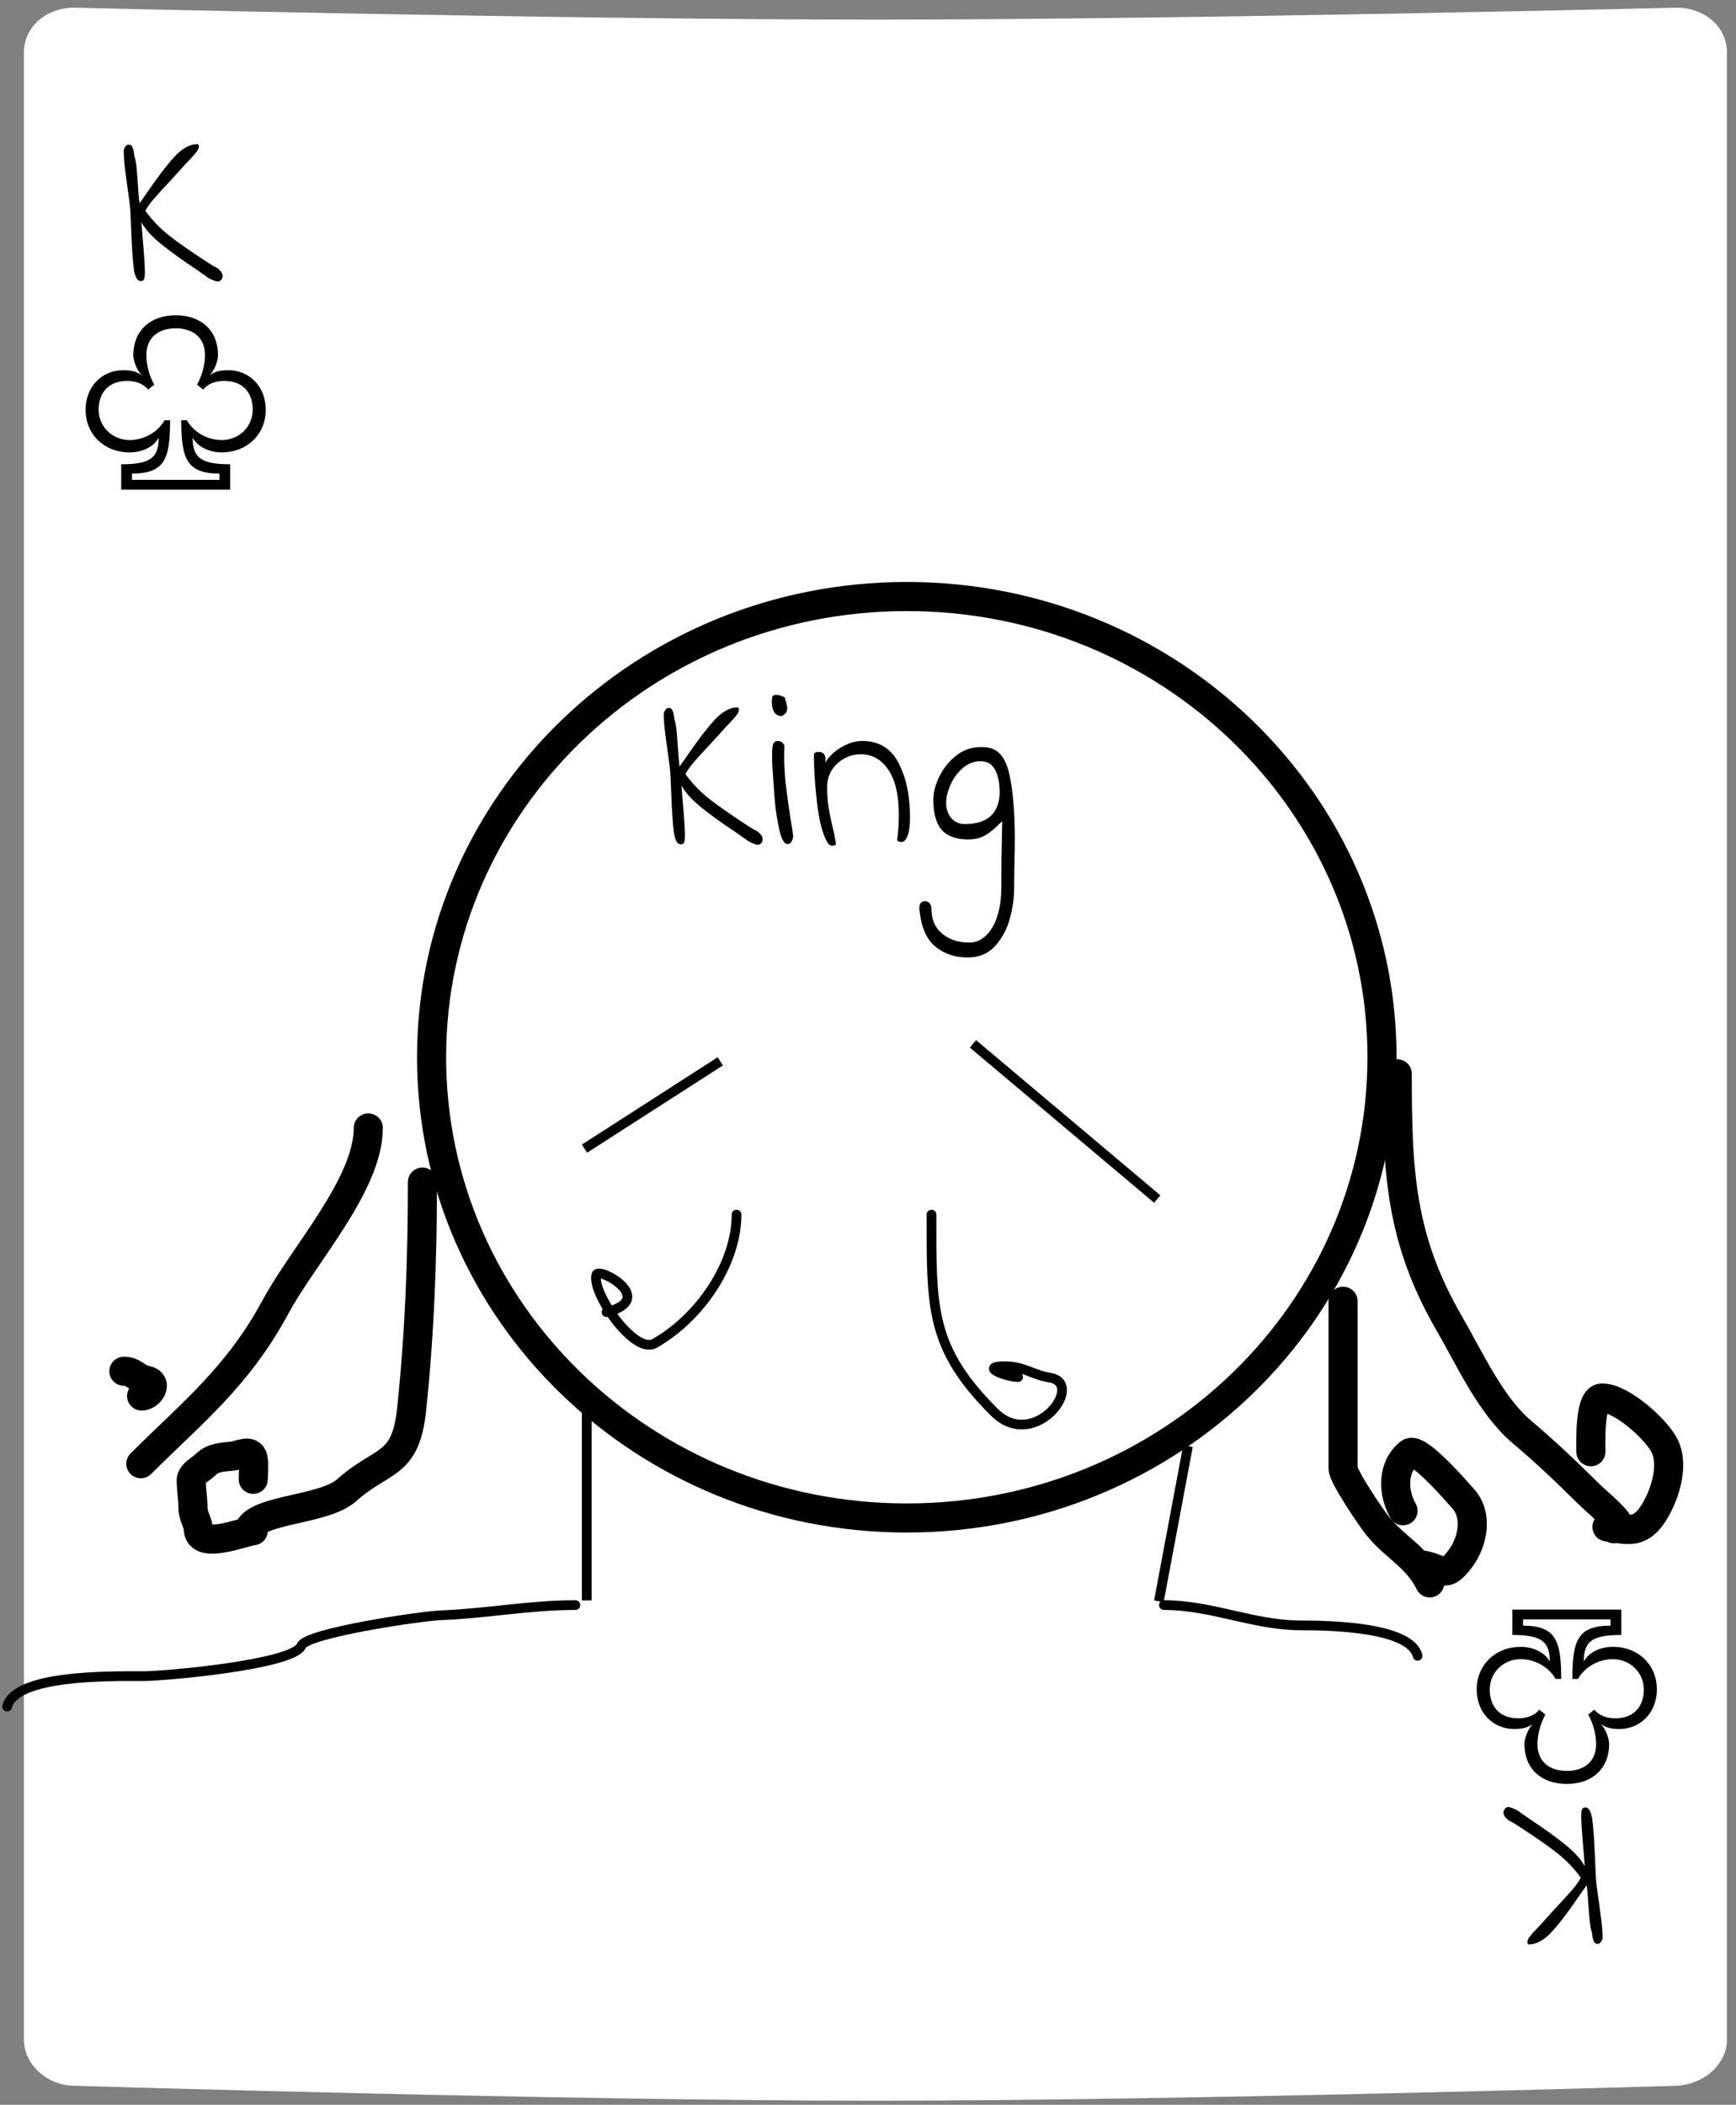 <svg width="179" height="217" viewBox="0 0 179 217" fill="none" xmlns="http://www.w3.org/2000/svg">
<rect x="0" y="0" width="179" height="217" fill="#808080" stroke="none"/>
<path d="M172.853 0.792C172.853 0.792 122.084 2.025 90.266 2.025C58.449 2.025 7.68 0.792 7.68 0.792C4.725 0.792 2.464 2.796 2.464 5.416V210.258C2.464 212.878 4.898 215.036 7.68 215.036C7.68 215.036 58.449 216.578 90.266 216.578C122.084 216.578 172.853 215.036 172.853 215.036C175.808 214.882 178.069 212.724 178.069 210.258V5.416C178.069 2.796 175.808 0.792 172.853 0.792Z" fill="white"/>
<path d="M14.508 28.978C14.172 28.978 13.94 28.594 13.812 27.826C13.7 27.042 13.604 25.666 13.524 23.698L13.452 21.946C13.42 21.338 13.308 20.402 13.116 19.138C13.1 18.978 13.036 18.49 12.924 17.674C12.812 16.858 12.756 16.138 12.756 15.514C12.756 15.418 12.804 15.298 12.9 15.154C12.996 14.994 13.116 14.914 13.26 14.914C13.468 14.914 13.604 15.01 13.668 15.202C13.748 15.394 13.796 15.586 13.812 15.778C13.844 15.954 13.86 16.066 13.86 16.114C13.956 16.386 14.028 16.762 14.076 17.242C14.124 17.706 14.164 18.202 14.196 18.73C14.26 19.77 14.324 20.514 14.388 20.962L15.132 19.906C16.172 18.37 17.108 17.138 17.94 16.21C18.788 15.282 19.612 14.834 20.412 14.866C20.476 14.93 20.508 15.01 20.508 15.106C20.508 15.266 20.428 15.45 20.268 15.658C20.108 15.866 19.868 16.138 19.548 16.474L19.044 17.002C18.868 17.21 18.332 17.802 17.436 18.778C16.812 19.434 16.3 19.994 15.9 20.458C15.5 20.922 15.196 21.346 14.988 21.73C15.692 22.706 16.524 23.57 17.484 24.322C18.46 25.074 19.732 25.962 21.3 26.986L22.02 27.442C22.308 27.554 22.532 27.706 22.692 27.898C22.868 28.074 22.956 28.258 22.956 28.45C22.956 28.546 22.932 28.642 22.884 28.738C22.772 28.93 22.636 29.026 22.476 29.026C22.3 29.026 21.988 28.914 21.54 28.69L20.244 27.778C18.836 26.85 17.636 25.986 16.644 25.186C15.652 24.386 14.964 23.626 14.58 22.906L14.724 24.706C14.868 26.354 14.94 27.458 14.94 28.018C14.94 28.418 14.908 28.682 14.844 28.81C14.78 28.922 14.668 28.978 14.508 28.978Z" fill="black"/>
<path d="M12.498 50.481V47.865C15.45 47.865 16.362 47.241 16.362 45.129C15.882 46.017 14.754 46.641 13.362 46.641C10.746 46.641 8.826 44.793 8.826 42.249C8.826 39.849 10.53 38.169 12.69 38.169C13.674 38.169 14.178 38.361 14.634 38.721C14.13 38.217 13.746 37.209 13.746 36.609C13.746 34.113 15.474 32.505 18.114 32.505C20.754 32.505 22.482 34.089 22.482 36.609C22.482 37.209 22.098 38.241 21.594 38.721C22.05 38.361 22.554 38.169 23.538 38.169C25.698 38.169 27.402 39.825 27.402 42.249C27.402 44.793 25.458 46.641 22.866 46.641C21.522 46.641 20.346 46.017 19.866 45.129C19.866 47.193 20.73 47.865 23.73 47.865V50.481H12.498ZM13.602 49.473H22.626V48.825C19.218 48.825 18.69 47.241 18.69 43.329H19.266C19.962 44.553 21.378 45.369 22.866 45.369C24.666 45.369 26.058 43.977 26.058 42.249C26.058 40.425 24.978 39.273 23.154 39.273C22.242 39.273 21.498 39.513 20.946 40.161L20.322 39.657C20.826 38.745 21.138 37.593 21.138 36.609C21.138 34.881 19.986 33.849 18.114 33.849C16.242 33.849 15.09 34.881 15.09 36.609C15.09 37.593 15.378 38.721 15.906 39.657L15.282 40.161C14.706 39.513 13.986 39.273 13.074 39.273C11.274 39.273 10.17 40.425 10.17 42.249C10.17 43.953 11.562 45.369 13.362 45.369C14.826 45.369 16.266 44.577 16.962 43.329H17.538C17.538 47.289 17.01 48.825 13.602 48.825V49.473Z" fill="black"/>
<path d="M167.169 165.944V168.56C164.217 168.56 163.305 169.184 163.305 171.296C163.785 170.408 164.913 169.784 166.305 169.784C168.921 169.784 170.841 171.632 170.841 174.176C170.841 176.576 169.137 178.256 166.977 178.256C165.993 178.256 165.489 178.064 165.033 177.704C165.537 178.208 165.921 179.216 165.921 179.816C165.921 182.312 164.193 183.92 161.553 183.92C158.913 183.92 157.185 182.336 157.185 179.816C157.185 179.216 157.569 178.184 158.073 177.704C157.617 178.064 157.113 178.256 156.129 178.256C153.969 178.256 152.265 176.6 152.265 174.176C152.265 171.632 154.209 169.784 156.801 169.784C158.145 169.784 159.321 170.408 159.801 171.296C159.801 169.232 158.937 168.56 155.937 168.56V165.944H167.169ZM166.065 166.952H157.041V167.6C160.449 167.6 160.977 169.184 160.977 173.096H160.401C159.705 171.872 158.289 171.056 156.801 171.056C155.001 171.056 153.609 172.448 153.609 174.176C153.609 176 154.689 177.152 156.513 177.152C157.425 177.152 158.169 176.912 158.721 176.264L159.345 176.768C158.841 177.68 158.529 178.832 158.529 179.816C158.529 181.544 159.681 182.576 161.553 182.576C163.425 182.576 164.577 181.544 164.577 179.816C164.577 178.832 164.289 177.704 163.761 176.768L164.385 176.264C164.961 176.912 165.681 177.152 166.593 177.152C168.393 177.152 169.497 176 169.497 174.176C169.497 172.472 168.105 171.056 166.305 171.056C164.841 171.056 163.401 171.848 162.705 173.096H162.129C162.129 169.136 162.657 167.6 166.065 167.6V166.952Z" fill="black"/>
<path d="M163.473 186.34C163.809 186.34 164.041 186.723 164.17 187.491C164.283 188.275 164.381 189.651 164.464 191.619L164.538 193.371C164.571 193.979 164.684 194.915 164.877 196.179C164.894 196.339 164.958 196.827 165.071 197.642C165.184 198.458 165.241 199.178 165.242 199.802C165.242 199.898 165.194 200.018 165.099 200.162C165.003 200.322 164.883 200.403 164.739 200.403C164.531 200.403 164.395 200.307 164.33 200.115C164.25 199.923 164.202 199.731 164.186 199.539C164.153 199.363 164.137 199.251 164.137 199.203C164.041 198.931 163.968 198.556 163.92 198.076C163.871 197.612 163.831 197.116 163.798 196.588C163.733 195.548 163.668 194.804 163.603 194.356L162.86 195.413C161.822 196.95 160.888 198.183 160.057 199.112C159.21 200.04 158.387 200.489 157.587 200.458C157.523 200.394 157.491 200.314 157.491 200.218C157.49 200.058 157.57 199.874 157.73 199.666C157.89 199.458 158.129 199.186 158.449 198.849L158.952 198.321C159.128 198.113 159.663 197.52 160.558 196.543C161.181 195.886 161.692 195.326 162.092 194.861C162.491 194.397 162.795 193.973 163.002 193.589C162.297 192.613 161.464 191.75 160.503 190.999C159.526 190.248 158.253 189.361 156.683 188.339L155.963 187.884C155.675 187.772 155.45 187.62 155.29 187.429C155.114 187.253 155.026 187.069 155.025 186.877C155.025 186.781 155.049 186.685 155.097 186.589C155.209 186.397 155.345 186.3 155.505 186.3C155.681 186.3 155.993 186.412 156.441 186.635L157.738 187.546C159.148 188.473 160.349 189.335 161.342 190.134C162.335 190.933 163.024 191.693 163.409 192.412L163.262 190.612C163.116 188.964 163.043 187.86 163.042 187.3C163.041 186.9 163.073 186.636 163.137 186.508C163.201 186.396 163.313 186.34 163.473 186.34Z" fill="black"/>
<path d="M142.5 109C142.5 135.191 120.605 156.5 93.5 156.5C66.395 156.5 44.5 135.191 44.5 109C44.5 82.809 66.395 61.5 93.5 61.5C120.605 61.5 142.5 82.809 142.5 109Z" fill="white" stroke="black" stroke-width="3"/>
<path d="M70.192 87.048C69.856 87.048 69.624 86.664 69.496 85.896C69.384 85.112 69.288 83.736 69.208 81.768L69.136 80.016C69.104 79.408 68.992 78.472 68.8 77.208C68.784 77.048 68.72 76.56 68.608 75.744C68.496 74.928 68.44 74.208 68.44 73.584C68.44 73.488 68.488 73.368 68.584 73.224C68.68 73.064 68.8 72.984 68.944 72.984C69.152 72.984 69.288 73.08 69.352 73.272C69.432 73.464 69.48 73.656 69.496 73.848C69.528 74.024 69.544 74.136 69.544 74.184C69.64 74.456 69.712 74.832 69.76 75.312C69.808 75.776 69.848 76.272 69.88 76.8C69.944 77.84 70.008 78.584 70.072 79.032L70.816 77.976C71.856 76.44 72.792 75.208 73.624 74.28C74.472 73.352 75.296 72.904 76.096 72.936C76.16 73 76.192 73.08 76.192 73.176C76.192 73.336 76.112 73.52 75.952 73.728C75.792 73.936 75.552 74.208 75.232 74.544L74.728 75.072C74.552 75.28 74.016 75.872 73.12 76.848C72.496 77.504 71.984 78.064 71.584 78.528C71.184 78.992 70.88 79.416 70.672 79.8C71.376 80.776 72.208 81.64 73.168 82.392C74.144 83.144 75.416 84.032 76.984 85.056L77.704 85.512C77.992 85.624 78.216 85.776 78.376 85.968C78.552 86.144 78.64 86.328 78.64 86.52C78.64 86.616 78.616 86.712 78.568 86.808C78.456 87 78.32 87.096 78.16 87.096C77.984 87.096 77.672 86.984 77.224 86.76L75.928 85.848C74.52 84.92 73.32 84.056 72.328 83.256C71.336 82.456 70.648 81.696 70.264 80.976L70.408 82.776C70.552 84.424 70.624 85.528 70.624 86.088C70.624 86.488 70.592 86.752 70.528 86.88C70.464 86.992 70.352 87.048 70.192 87.048ZM81.216 87.024C80.848 87.024 80.552 86.488 80.328 85.416C80.104 84.328 79.96 83.392 79.896 82.608C79.832 81.824 79.744 80.584 79.632 78.888C79.616 78.616 79.608 78.264 79.608 77.832C79.608 77.288 79.648 76.912 79.728 76.704C79.824 76.496 79.976 76.392 80.184 76.392C80.36 76.392 80.496 76.432 80.592 76.512C80.704 76.576 80.8 76.688 80.88 76.848L80.856 77.808C80.856 78.832 80.904 79.8 81 80.712C81.112 81.624 81.28 82.848 81.504 84.384C81.632 85.056 81.72 85.608 81.768 86.04C81.8 86.264 81.76 86.488 81.648 86.712C81.536 86.92 81.392 87.024 81.216 87.024ZM80.616 73.824C80.264 73.824 80 73.688 79.824 73.416C79.664 73.144 79.584 72.808 79.584 72.408C79.584 72.232 79.592 72.104 79.608 72.024C79.592 71.768 79.736 71.64 80.04 71.64C80.264 71.64 80.488 71.696 80.712 71.808C80.952 71.904 81.024 71.976 80.928 72.024C81.088 72.44 81.168 72.768 81.168 73.008C81.168 73.216 81.12 73.384 81.024 73.512C80.928 73.624 80.792 73.728 80.616 73.824ZM86.201 87.096C85.977 87.16 85.849 87.192 85.817 87.192C85.689 87.192 85.553 87.128 85.409 87C84.881 86.216 84.497 84.848 84.257 82.896C84.033 80.944 83.921 79.264 83.921 77.856C83.921 77.632 84.081 77.52 84.401 77.52C84.881 77.52 85.121 77.784 85.121 78.312C85.121 78.456 85.113 78.576 85.097 78.672C85.241 78.336 85.513 77.992 85.913 77.64C86.313 77.288 86.777 76.992 87.305 76.752C87.833 76.512 88.369 76.392 88.913 76.392C90.625 76.392 91.873 77.152 92.657 78.672C93.441 80.176 93.833 82.048 93.833 84.288C93.833 85.056 93.753 85.672 93.593 86.136C93.433 86.584 93.217 86.808 92.945 86.808C92.657 86.808 92.513 86.72 92.513 86.544C92.625 85.696 92.681 84.864 92.681 84.048C92.681 81.984 92.321 80.424 91.601 79.368C90.881 78.296 89.929 77.76 88.745 77.76C88.169 77.76 87.609 77.904 87.065 78.192C86.537 78.48 86.105 78.88 85.769 79.392C85.449 79.904 85.289 80.488 85.289 81.144C85.289 81.88 85.329 82.52 85.409 83.064C85.489 83.608 85.617 84.264 85.793 85.032C85.985 85.784 86.121 86.472 86.201 87.096ZM99.789 98.712C98.445 98.712 97.317 98.328 96.405 97.56C95.509 96.808 94.973 95.536 94.797 93.744C94.781 93.472 94.821 93.264 94.917 93.12C95.029 92.976 95.173 92.904 95.349 92.904C95.541 92.904 95.709 92.976 95.853 93.12C95.997 93.28 96.061 93.488 96.045 93.744C96.045 94.8 96.405 95.632 97.125 96.24C97.861 96.864 98.797 97.176 99.933 97.176C100.589 97.176 101.165 96.936 101.661 96.456C102.173 95.976 102.565 95.304 102.837 94.44C103.109 93.592 103.245 92.616 103.245 91.512C103.245 89.576 103.269 87.696 103.317 85.872L103.341 84.648C102.717 85.304 102.149 85.784 101.637 86.088C101.141 86.392 100.541 86.544 99.837 86.544C98.605 86.544 97.693 86.216 97.101 85.56C96.525 84.888 96.237 83.864 96.237 82.488C96.237 81.704 96.445 80.888 96.861 80.04C97.293 79.176 97.877 78.456 98.613 77.88C99.365 77.304 100.213 77.016 101.157 77.016C101.477 77.016 101.773 77.048 102.045 77.112C103.069 77.336 103.757 78.288 104.109 79.968C104.461 81.648 104.637 83.824 104.637 86.496C104.637 87.232 104.621 88.208 104.589 89.424L104.565 91.704C104.565 92.616 104.421 93.608 104.133 94.68C103.845 95.768 103.341 96.712 102.621 97.512C101.901 98.312 100.957 98.712 99.789 98.712ZM99.477 84.96C100.661 84.96 101.557 84.68 102.165 84.12C102.773 83.544 103.077 82.704 103.077 81.6C103.077 81.456 103.061 81.208 103.029 80.856C102.949 80.12 102.757 79.544 102.453 79.128C102.165 78.696 101.709 78.48 101.085 78.48C100.429 78.48 99.829 78.712 99.285 79.176C98.741 79.64 98.317 80.216 98.013 80.904C97.709 81.576 97.557 82.208 97.557 82.8C97.557 83.392 97.733 83.904 98.085 84.336C98.437 84.752 98.901 84.96 99.477 84.96Z" fill="black"/>
<line x1="74.27" y1="109.421" x2="60.27" y2="118.421" stroke="black"/>
<line x1="100.322" y1="107.618" x2="119.322" y2="123.618" stroke="black"/>
<path d="M75.945 125.221C75.945 130.289 72.191 135.822 67.507 138.499C65.392 139.707 60.973 133.23 61.489 131.426C61.734 130.566 67.827 133.951 62.544 135.272" stroke="black" stroke-linecap="round"/>
<path d="M96.047 125.221C96.047 134.799 95.872 138.944 102.5 145.572C106.651 149.723 111.959 142.65 108.27 142.035C106.424 141.728 105.543 140.856 103.617 140.856C100.854 140.856 103.806 141.973 104.982 141.973" stroke="black" stroke-linecap="round"/>
<line x1="60.5" y1="143" x2="60.5" y2="165" stroke="black"/>
<line x1="122.491" y1="149.092" x2="119.491" y2="165.092" stroke="black"/>
<path d="M37.973 116.287C37.973 122.132 31.302 129.359 28.419 134.714C24.497 141.997 19.696 145.732 14.521 150.908" stroke="black" stroke-width="3" stroke-linecap="round"/>
<path d="M144.07 110.703C144.07 120.681 144.359 127.672 149.406 136.389C151.536 140.069 153.717 144.928 156.913 147.619C159.104 149.465 161.533 151.743 163.552 153.762C165.069 155.279 168.173 157.608 166.406 157.608" stroke="black" stroke-width="3" stroke-linecap="round"/>
<path d="M138.486 134.156C138.486 139.905 138.486 145.654 138.486 151.404C138.486 152.204 141.356 156.47 142.084 157.36C143.91 159.592 146.058 160.468 147.42 163.192" stroke="black" stroke-width="3" stroke-linecap="round"/>
<path d="M26.111 157.813C25.08 157.916 20.529 159.798 20.448 157.671C20.419 156.933 19.899 156.325 19.899 155.478C19.899 154.517 19.717 153.572 19.717 152.596C19.717 151.954 20.823 151.388 21.26 150.951C21.95 150.261 22.947 150.218 23.919 150.129C24.727 150.056 25.902 149.309 26.101 150.403C26.221 151.063 26.111 151.844 26.111 152.515" stroke="black" stroke-width="3" stroke-linecap="round"/>
<path d="M146.327 161.292C148.744 161.594 148.897 163.001 150.632 160.616C151.865 158.921 152.399 156.219 150.878 154.528C150.504 154.113 146.226 149.107 145.344 149.794C143.495 151.232 143.622 153.928 144.667 155.758" stroke="black" stroke-width="3" stroke-linecap="round"/>
<path d="M165.697 157.418C167.604 157.657 168.958 158.264 170.37 156.189C171.552 154.45 172.676 151.259 171.661 149.117C170.82 147.342 167.073 144.03 165.143 144.137C163.871 144.207 164.036 148.688 164.036 149.671" stroke="black" stroke-width="3" stroke-linecap="round"/>
<path d="M12.774 141.37C13.803 141.37 14.097 142.117 15.068 142.294C16.362 142.529 15.441 143.928 14.601 143.928" stroke="black" stroke-width="3" stroke-linecap="round"/>
<path d="M43.558 121.871C43.558 129.854 43.261 137.531 42.441 145.324C41.813 151.288 39.426 150.339 35.74 153.638C33.436 155.699 26.717 155.553 25.689 157.608" stroke="black" stroke-width="3" stroke-linecap="round"/>
<path d="M59.33 165.481C54.551 165.481 50.274 166.343 45.496 166.527C43.404 166.607 31.605 168.355 31.081 169.666C30.3 171.619 17.04 172.804 14.806 172.804C11.21 172.804 1.561 172.659 0.74 175.943" stroke="black" stroke-linecap="round"/>
<path d="M120.012 165.481C124.963 165.481 129.263 167.573 134.136 167.573C137.351 167.573 145.432 167.768 146.168 170.712" stroke="black" stroke-linecap="round"/>
</svg>
